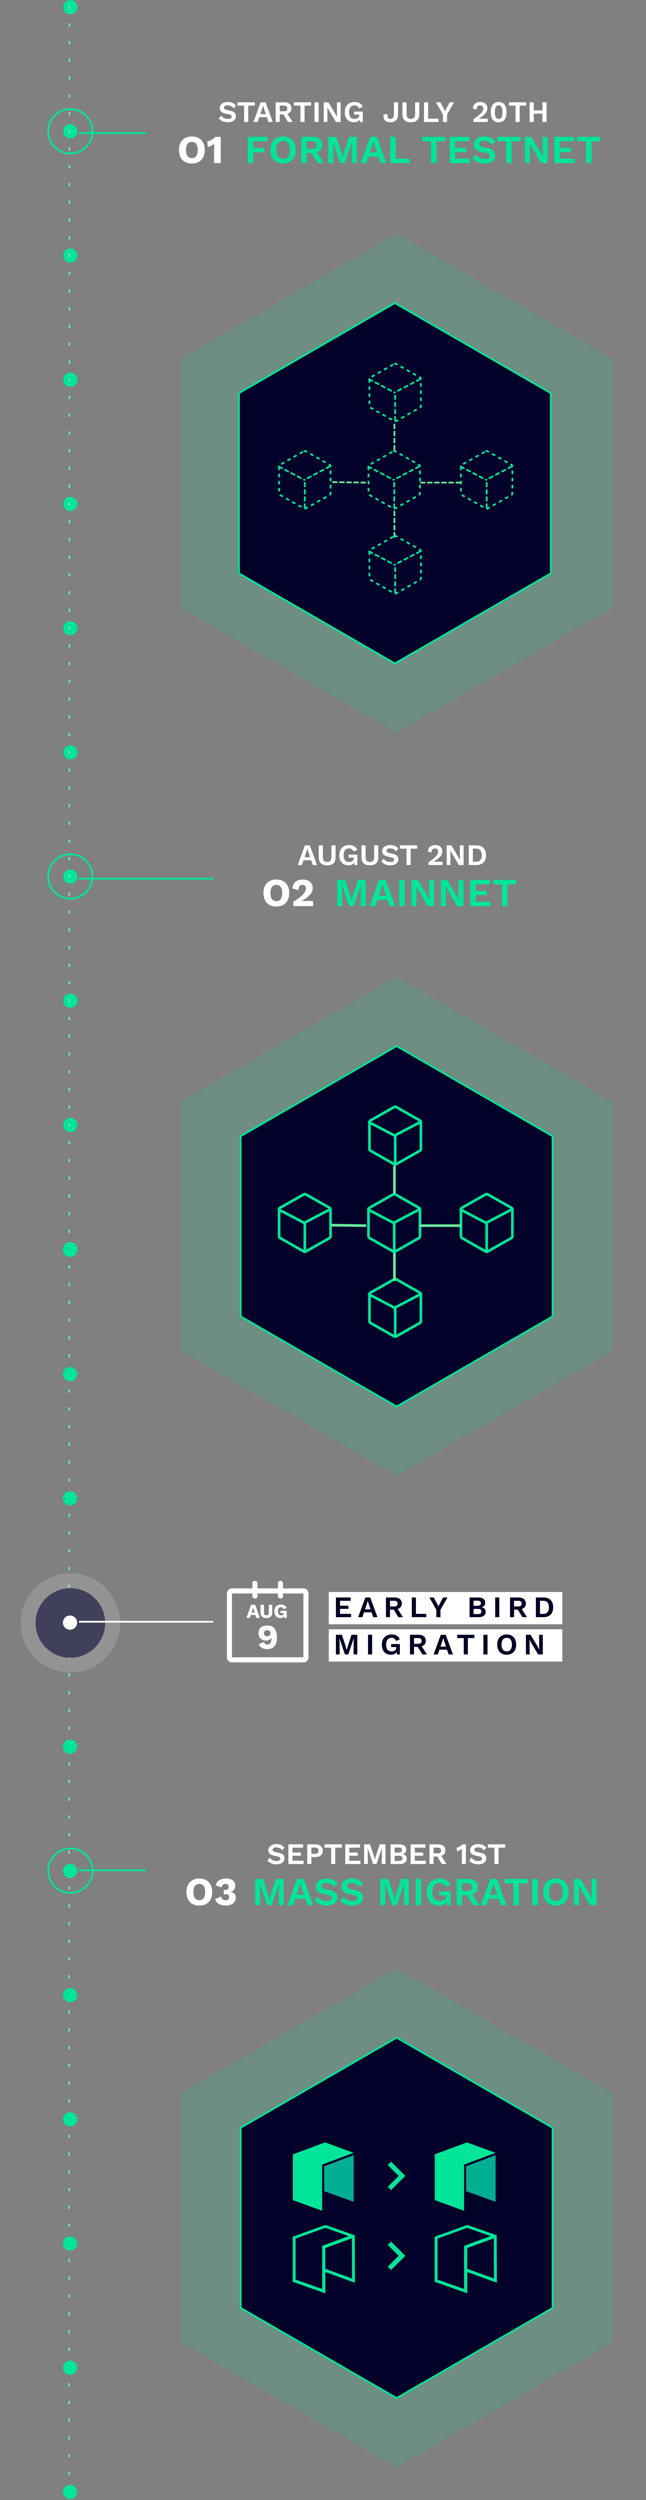 <svg width="260" height="1006" viewBox="0 0 260 1006" fill="none" xmlns="http://www.w3.org/2000/svg">
<rect x="0" y="0" width="260" height="1006" fill="#808080" stroke="none"/>
<g opacity="0.133">
<path d="M159.637 94.08L246.514 144.27V244.65L159.637 294.839L72.761 244.65V144.27L159.637 94.08Z" fill="url(#paint0_linear)"/>
<path d="M159.637 94.08L246.514 144.27V244.65L159.637 294.839L72.761 244.65V144.27L159.637 94.08Z" fill="#00E599"/>
</g>
<path d="M158.923 121.943L221.685 158.201V230.718L158.923 266.976L96.162 230.718V158.201L158.923 121.943Z" fill="url(#paint1_linear)"/>
<path d="M158.923 121.943L221.685 158.201V230.718L158.923 266.976L96.162 230.718V158.201L158.923 121.943Z" fill="#010129"/>
<path d="M158.923 121.943L221.685 158.201V230.718L158.923 266.976L96.162 230.718V158.201L158.923 121.943Z" stroke="#00E599" stroke-width="0.714"/>
<path fill-rule="evenodd" clip-rule="evenodd" d="M158.266 181.603C158.517 181.461 158.824 181.461 159.075 181.603L168.607 186.999C168.865 187.145 169.024 187.418 169.024 187.714V198.479C169.024 198.775 168.865 199.048 168.607 199.194L159.075 204.59C158.824 204.732 158.517 204.732 158.266 204.59L148.734 199.194C148.476 199.048 148.317 198.775 148.317 198.479V187.714C148.317 187.418 148.476 187.145 148.734 186.999L158.266 181.603Z" stroke="#00E599" stroke-width="0.714" stroke-dasharray="1.43"/>
<path d="M158.67 204.331V193.097" stroke="#00E599" stroke-width="0.714" stroke-linecap="round" stroke-dasharray="1.43"/>
<path d="M148.179 187.724L158.426 193.096" stroke="#00E599" stroke-width="0.714" stroke-linecap="round" stroke-dasharray="1.43"/>
<path d="M168.674 187.724L158.427 193.096" stroke="#00E599" stroke-width="0.714" stroke-linecap="round" stroke-dasharray="1.43"/>
<path fill-rule="evenodd" clip-rule="evenodd" d="M122.279 181.603C122.53 181.461 122.837 181.461 123.088 181.603L132.62 186.999C132.878 187.145 133.037 187.418 133.037 187.714V198.479C133.037 198.775 132.878 199.048 132.62 199.194L123.088 204.59C122.837 204.732 122.53 204.732 122.279 204.59L112.747 199.194C112.489 199.048 112.33 198.775 112.33 198.479V187.714C112.33 187.418 112.489 187.145 112.747 186.999L122.279 181.603Z" stroke="#00E599" stroke-width="0.714" stroke-dasharray="1.43"/>
<path d="M122.684 204.331V193.097" stroke="#00E599" stroke-width="0.714" stroke-linecap="round" stroke-dasharray="1.43"/>
<path d="M112.192 187.724L122.44 193.096" stroke="#00E599" stroke-width="0.714" stroke-linecap="round" stroke-dasharray="1.43"/>
<path d="M132.687 187.724L122.44 193.096" stroke="#00E599" stroke-width="0.714" stroke-linecap="round" stroke-dasharray="1.43"/>
<path fill-rule="evenodd" clip-rule="evenodd" d="M158.646 146.464C158.897 146.321 159.205 146.321 159.456 146.464L168.987 151.86C169.245 152.005 169.404 152.279 169.404 152.575V163.339C169.404 163.635 169.245 163.908 168.987 164.054L159.456 169.45C159.205 169.592 158.897 169.592 158.646 169.45L149.114 164.054C148.857 163.908 148.698 163.635 148.698 163.339V152.575C148.698 152.279 148.857 152.005 149.114 151.86L158.646 146.464Z" stroke="#00E599" stroke-width="0.714" stroke-dasharray="1.43"/>
<path d="M159.051 169.191V157.957" stroke="#00E599" stroke-width="0.714" stroke-linecap="round" stroke-dasharray="1.43"/>
<path d="M148.56 152.584L158.807 157.957" stroke="#00E599" stroke-width="0.714" stroke-linecap="round" stroke-dasharray="1.43"/>
<path d="M169.054 152.584L158.807 157.957" stroke="#00E599" stroke-width="0.714" stroke-linecap="round" stroke-dasharray="1.43"/>
<path fill-rule="evenodd" clip-rule="evenodd" d="M195.472 181.603C195.724 181.461 196.031 181.461 196.282 181.603L205.814 186.999C206.071 187.145 206.231 187.418 206.231 187.714V198.479C206.231 198.775 206.071 199.048 205.814 199.194L196.282 204.59C196.031 204.732 195.724 204.732 195.472 204.59L185.941 199.194C185.683 199.048 185.524 198.775 185.524 198.479V187.714C185.524 187.418 185.683 187.145 185.941 186.999L195.472 181.603Z" stroke="#00E599" stroke-width="0.714" stroke-dasharray="1.43"/>
<path d="M195.877 204.331V193.097" stroke="#00E599" stroke-width="0.714" stroke-linecap="round" stroke-dasharray="1.43"/>
<path d="M185.386 187.724L195.633 193.096" stroke="#00E599" stroke-width="0.714" stroke-linecap="round" stroke-dasharray="1.43"/>
<path d="M205.88 187.724L195.633 193.096" stroke="#00E599" stroke-width="0.714" stroke-linecap="round" stroke-dasharray="1.43"/>
<path d="M185.142 194.196H169.284" stroke="#6BE599" stroke-width="0.714" stroke-linecap="square" stroke-dasharray="1.43"/>
<path d="M158.748 180.891L158.748 170.618" stroke="#6BE599" stroke-width="0.714" stroke-linecap="square" stroke-dasharray="1.43"/>
<path fill-rule="evenodd" clip-rule="evenodd" d="M158.646 215.765C158.897 215.623 159.205 215.623 159.456 215.765L168.987 221.161C169.245 221.307 169.404 221.58 169.404 221.876V232.64C169.404 232.936 169.245 233.21 168.987 233.355L159.456 238.752C159.205 238.894 158.897 238.894 158.646 238.752L149.114 233.355C148.857 233.21 148.698 232.936 148.698 232.64V221.876C148.698 221.58 148.857 221.307 149.114 221.161L158.646 215.765Z" stroke="#00E599" stroke-width="0.714" stroke-dasharray="1.43"/>
<path d="M159.051 238.492V227.258" stroke="#00E599" stroke-width="0.714" stroke-linecap="round" stroke-dasharray="1.43"/>
<path d="M148.56 221.886L158.807 227.259" stroke="#00E599" stroke-width="0.714" stroke-linecap="round" stroke-dasharray="1.43"/>
<path d="M169.054 221.886L158.807 227.259" stroke="#00E599" stroke-width="0.714" stroke-linecap="round" stroke-dasharray="1.43"/>
<path d="M158.748 215.899L158.748 205.626" stroke="#6BE599" stroke-width="0.714" stroke-linecap="square" stroke-dasharray="1.43"/>
<path d="M146.9 194.195L133.766 194.002" stroke="#6BE599" stroke-width="0.714" stroke-linecap="square" stroke-dasharray="1.43"/>
<g opacity="0.133">
<path d="M159.637 393.08L246.514 443.27V543.65L159.637 593.839L72.761 543.65V443.27L159.637 393.08Z" fill="url(#paint2_linear)"/>
<path d="M159.637 393.08L246.514 443.27V543.65L159.637 593.839L72.761 543.65V443.27L159.637 393.08Z" fill="#00E599"/>
</g>
<path d="M159.637 420.943L222.399 457.201V529.718L159.637 565.976L96.876 529.718V457.201L159.637 420.943Z" fill="url(#paint3_linear)"/>
<path d="M159.637 420.943L222.399 457.201V529.718L159.637 565.976L96.876 529.718V457.201L159.637 420.943Z" fill="#010129"/>
<path d="M159.637 420.943L222.399 457.201V529.718L159.637 565.976L96.876 529.718V457.201L159.637 420.943Z" stroke="#00E599" stroke-width="0.714"/>
<path fill-rule="evenodd" clip-rule="evenodd" d="M158.266 480.603C158.517 480.461 158.824 480.461 159.075 480.603L168.607 485.999C168.865 486.145 169.024 486.418 169.024 486.714V497.479C169.024 497.775 168.865 498.048 168.607 498.194L159.075 503.59C158.824 503.732 158.517 503.732 158.266 503.59L148.734 498.194C148.476 498.048 148.317 497.775 148.317 497.479V486.714C148.317 486.418 148.476 486.145 148.734 485.999L158.266 480.603Z" stroke="#00E599" stroke-width="1.071"/>
<path d="M158.67 503.331V492.097" stroke="#00E599" stroke-width="1.071" stroke-linecap="round"/>
<path d="M148.179 486.724L158.426 492.096" stroke="#00E599" stroke-width="1.071" stroke-linecap="round"/>
<path d="M168.674 486.724L158.427 492.096" stroke="#00E599" stroke-width="1.071" stroke-linecap="round"/>
<path fill-rule="evenodd" clip-rule="evenodd" d="M122.279 480.603C122.53 480.461 122.837 480.461 123.088 480.603L132.62 485.999C132.878 486.145 133.037 486.418 133.037 486.714V497.479C133.037 497.775 132.878 498.048 132.62 498.194L123.088 503.59C122.837 503.732 122.53 503.732 122.279 503.59L112.747 498.194C112.489 498.048 112.33 497.775 112.33 497.479V486.714C112.33 486.418 112.489 486.145 112.747 485.999L122.279 480.603Z" stroke="#00E599" stroke-width="1.071"/>
<path d="M122.684 503.331V492.097" stroke="#00E599" stroke-width="1.071" stroke-linecap="round"/>
<path d="M112.192 486.724L122.44 492.096" stroke="#00E599" stroke-width="1.071" stroke-linecap="round"/>
<path d="M132.687 486.724L122.44 492.096" stroke="#00E599" stroke-width="1.071" stroke-linecap="round"/>
<path fill-rule="evenodd" clip-rule="evenodd" d="M158.646 445.464C158.897 445.321 159.205 445.321 159.456 445.464L168.987 450.86C169.245 451.005 169.404 451.279 169.404 451.575V462.339C169.404 462.635 169.245 462.908 168.987 463.054L159.456 468.45C159.205 468.592 158.897 468.592 158.646 468.45L149.114 463.054C148.857 462.908 148.698 462.635 148.698 462.339V451.575C148.698 451.279 148.857 451.005 149.114 450.86L158.646 445.464Z" stroke="#00E599" stroke-width="1.071"/>
<path d="M159.051 468.191V456.957" stroke="#00E599" stroke-width="1.071" stroke-linecap="round"/>
<path d="M148.56 451.584L158.807 456.957" stroke="#00E599" stroke-width="1.071" stroke-linecap="round"/>
<path d="M169.054 451.584L158.807 456.957" stroke="#00E599" stroke-width="1.071" stroke-linecap="round"/>
<path fill-rule="evenodd" clip-rule="evenodd" d="M195.472 480.603C195.724 480.461 196.031 480.461 196.282 480.603L205.814 485.999C206.071 486.145 206.231 486.418 206.231 486.714V497.479C206.231 497.775 206.071 498.048 205.814 498.194L196.282 503.59C196.031 503.732 195.724 503.732 195.472 503.59L185.941 498.194C185.683 498.048 185.524 497.775 185.524 497.479V486.714C185.524 486.418 185.683 486.145 185.941 485.999L195.472 480.603Z" stroke="#00E599" stroke-width="1.071"/>
<path d="M195.877 503.331V492.097" stroke="#00E599" stroke-width="1.071" stroke-linecap="round"/>
<path d="M185.386 486.724L195.633 492.096" stroke="#00E599" stroke-width="1.071" stroke-linecap="round"/>
<path d="M205.88 486.724L195.633 492.096" stroke="#00E599" stroke-width="1.071" stroke-linecap="round"/>
<path d="M185.142 493.196H169.284" stroke="#6BE599" stroke-width="1.071" stroke-linecap="square"/>
<path d="M158.748 479.891L158.748 469.618" stroke="#6BE599" stroke-width="1.071" stroke-linecap="square"/>
<path fill-rule="evenodd" clip-rule="evenodd" d="M158.646 514.765C158.897 514.623 159.205 514.623 159.456 514.765L168.987 520.161C169.245 520.307 169.404 520.58 169.404 520.876V531.64C169.404 531.936 169.245 532.21 168.987 532.355L159.456 537.752C159.205 537.894 158.897 537.894 158.646 537.752L149.114 532.355C148.857 532.21 148.698 531.936 148.698 531.64V520.876C148.698 520.58 148.857 520.307 149.114 520.161L158.646 514.765Z" stroke="#00E599" stroke-width="1.071"/>
<path d="M159.051 537.492V526.258" stroke="#00E599" stroke-width="1.071" stroke-linecap="round"/>
<path d="M148.56 520.886L158.807 526.259" stroke="#00E599" stroke-width="1.071" stroke-linecap="round"/>
<path d="M169.054 520.886L158.807 526.259" stroke="#00E599" stroke-width="1.071" stroke-linecap="round"/>
<path d="M158.748 514.899L158.748 504.626" stroke="#6BE599" stroke-width="1.071" stroke-linecap="square"/>
<path d="M146.9 493.195L133.766 493.002" stroke="#6BE599" stroke-width="1.071" stroke-linecap="square"/>
<g opacity="0.133">
<path d="M159.637 792.08L246.514 842.27V942.65L159.637 992.839L72.761 942.65V842.27L159.637 792.08Z" fill="url(#paint4_linear)"/>
<path d="M159.637 792.08L246.514 842.27V942.65L159.637 992.839L72.761 942.65V842.27L159.637 792.08Z" fill="#00E599"/>
</g>
<path d="M159.637 819.943L222.399 856.201V928.718L159.637 964.976L96.876 928.718V856.201L159.637 819.943Z" fill="url(#paint5_linear)"/>
<path d="M159.637 819.943L222.399 856.201V928.718L159.637 964.976L96.876 928.718V856.201L159.637 819.943Z" fill="#010129"/>
<path d="M159.637 819.943L222.399 856.201V928.718L159.637 964.976L96.876 928.718V856.201L159.637 819.943Z" stroke="#00E599" stroke-width="0.714"/>
<path d="M157.416 881.298L163.128 875.582L157.416 869.867L156.068 871.216L160.455 875.582L156.068 879.949L157.416 881.298Z" fill="#00E599"/>
<path d="M157.416 913.448L163.128 907.733L157.416 902.017L156.068 903.366L160.455 907.733L156.068 912.099L157.416 913.448Z" fill="#00E599"/>
<path d="M117.869 866.91V885.319L129.645 889.606V871.036L142.347 866.291L130.818 862.096L117.869 866.91V866.91Z" fill="#00E599"/>
<path d="M130.486 871.699V881.707L142.347 886.006V867.238L130.486 871.699V871.699Z" fill="#00AF92"/>
<path fill-rule="evenodd" clip-rule="evenodd" d="M130.944 922.824L117.811 918.188V900.063L130.978 895.313L142.793 899.473L142.858 918.582L130.944 914.246V922.824ZM118.986 917.304L129.66 921.092V903.721L140.315 899.796L130.918 896.468L118.985 900.796L118.986 917.304ZM141.684 916.86L130.922 912.957L130.924 904.608L141.63 900.7L141.684 916.86Z" fill="#00E599"/>
<path d="M174.988 866.91V885.319L186.765 889.606V871.036L199.467 866.291L187.938 862.096L174.988 866.91V866.91Z" fill="#00E599"/>
<path d="M187.606 871.699V881.707L199.467 886.006V867.238L187.606 871.699V871.699Z" fill="#00AF92"/>
<path fill-rule="evenodd" clip-rule="evenodd" d="M188.064 922.824L174.93 918.188V900.063L188.098 895.313L199.913 899.473L199.978 918.582L188.064 914.246V922.824ZM176.105 917.304L186.78 921.092V903.721L197.434 899.796L188.037 896.468L176.105 900.796L176.105 917.304ZM198.804 916.86L188.041 912.957L188.044 904.608L198.749 900.7L198.804 916.86Z" fill="#00E599"/>
<path d="M28.308 61.761C23.375 61.761 19.377 57.765 19.377 52.836C19.377 47.907 23.375 43.911 28.308 43.911C33.24 43.911 37.239 47.907 37.239 52.836C37.239 57.765 33.24 61.761 28.308 61.761Z" stroke="#00E599" stroke-width="0.714"/>
<path d="M28.308 761.68C23.375 761.68 19.377 757.684 19.377 752.755C19.377 747.826 23.375 743.83 28.308 743.83C33.24 743.83 37.239 747.826 37.239 752.755C37.239 757.684 33.24 761.68 28.308 761.68Z" stroke="#00E599" stroke-width="0.714"/>
<path d="M32.524 660.988C31.671 661.423 30.741 661.73 29.761 661.884L29.65 661.179C29.213 661.247 28.765 661.283 28.308 661.283V661.997C27.814 661.997 27.328 661.958 26.855 661.884L26.966 661.179C26.061 661.037 25.203 660.753 24.416 660.352L24.091 660.988C23.219 660.543 22.427 659.964 21.741 659.279L22.246 658.774C21.613 658.141 21.078 657.41 20.667 656.606L20.031 656.931C19.595 656.078 19.287 655.148 19.133 654.168L19.838 654.057C19.77 653.62 19.734 653.172 19.734 652.715H19.02C19.02 652.221 19.059 651.736 19.133 651.262L19.838 651.373C19.981 650.469 20.265 649.611 20.667 648.824L20.031 648.499C20.476 647.628 21.055 646.836 21.741 646.151L22.246 646.656C22.879 646.023 23.611 645.489 24.416 645.079L24.091 644.442C24.945 644.007 25.874 643.7 26.855 643.546L26.966 644.251C27.402 644.183 27.851 644.147 28.308 644.147V643.433C28.802 643.433 29.287 643.472 29.761 643.546L29.65 644.251C30.555 644.393 31.412 644.677 32.2 645.079L32.524 644.442C33.396 644.887 34.188 645.466 34.874 646.151L34.37 646.656C35.003 647.289 35.538 648.02 35.949 648.824L36.584 648.499C37.02 649.352 37.328 650.282 37.483 651.262L36.777 651.373C36.846 651.81 36.882 652.258 36.882 652.715H37.596C37.596 653.209 37.557 653.695 37.483 654.168L36.777 654.057C36.635 654.962 36.351 655.819 35.949 656.606L36.584 656.931C36.139 657.802 35.56 658.594 34.874 659.279L34.37 658.774C33.736 659.407 33.005 659.941 32.2 660.352L32.524 660.988Z" stroke="white" stroke-width="1.428" stroke-dasharray="2.86"/>
<path d="M28.308 361.6C23.375 361.6 19.377 357.603 19.377 352.675C19.377 347.746 23.375 343.75 28.308 343.75C33.24 343.75 37.239 347.746 37.239 352.675C37.239 357.603 33.24 361.6 28.308 361.6Z" stroke="#00E599" stroke-width="0.714"/>
<ellipse cx="28.308" cy="2.856" rx="2.856" ry="2.858" transform="rotate(90 28.308 2.856)" fill="#00E599"/>
<ellipse cx="28.308" cy="52.836" rx="2.856" ry="2.858" transform="rotate(90 28.308 52.836)" fill="#00E599"/>
<ellipse cx="28.308" cy="102.816" rx="2.856" ry="2.858" transform="rotate(90 28.308 102.816)" fill="#00E599"/>
<ellipse cx="28.308" cy="152.795" rx="2.856" ry="2.858" transform="rotate(90 28.308 152.795)" fill="#00E599"/>
<ellipse cx="28.308" cy="202.775" rx="2.856" ry="2.858" transform="rotate(90 28.308 202.775)" fill="#00E599"/>
<ellipse cx="28.308" cy="252.755" rx="2.856" ry="2.858" transform="rotate(90 28.308 252.755)" fill="#00E599"/>
<ellipse cx="28.308" cy="302.735" rx="2.856" ry="2.858" transform="rotate(90 28.308 302.735)" fill="#00E599"/>
<ellipse cx="28.308" cy="352.715" rx="2.856" ry="2.858" transform="rotate(90 28.308 352.715)" fill="#00E599"/>
<ellipse cx="28.308" cy="402.695" rx="2.856" ry="2.858" transform="rotate(90 28.308 402.695)" fill="#00E599"/>
<ellipse cx="28.308" cy="452.675" rx="2.856" ry="2.858" transform="rotate(90 28.308 452.675)" fill="#00E599"/>
<ellipse cx="28.308" cy="502.655" rx="2.856" ry="2.858" transform="rotate(90 28.308 502.655)" fill="#00E599"/>
<path d="M27.951 2.499L27.821 1003.58" stroke="#6BE599" stroke-width="0.714" stroke-linecap="round" stroke-dasharray="0.71 6.43"/>
<path d="M85.821 353.58H31.821" stroke="#00E599" stroke-width="0.714"/>
<path d="M58.821 53.58L31.821 53.58" stroke="#00E599" stroke-width="0.714"/>
<path d="M58.821 752.58H31.821" stroke="#00E599" stroke-width="0.714"/>
<circle cx="28.321" cy="653.08" r="20" fill="white" fill-opacity="0.15"/>
<circle cx="28.321" cy="653.08" r="14" fill="#40405A"/>
<path d="M85.821 652.58H31.821" stroke="white" stroke-width="0.714"/>
<ellipse cx="28.207" cy="1002.76" rx="2.856" ry="2.858" transform="rotate(-180 28.207 1002.76)" fill="#00E599"/>
<ellipse cx="28.207" cy="952.776" rx="2.856" ry="2.858" transform="rotate(-180 28.207 952.776)" fill="#00E599"/>
<ellipse cx="28.207" cy="902.796" rx="2.856" ry="2.858" transform="rotate(-180 28.207 902.796)" fill="#00E599"/>
<ellipse cx="28.207" cy="852.816" rx="2.856" ry="2.858" transform="rotate(-180 28.207 852.816)" fill="#00E599"/>
<ellipse cx="28.207" cy="802.836" rx="2.856" ry="2.858" transform="rotate(-180 28.207 802.836)" fill="#00E599"/>
<ellipse cx="28.207" cy="752.856" rx="2.856" ry="2.858" transform="rotate(-180 28.207 752.856)" fill="#00E599"/>
<ellipse cx="28.207" cy="702.876" rx="2.856" ry="2.858" transform="rotate(-180 28.207 702.876)" fill="#00E599"/>
<ellipse cx="28.177" cy="652.938" rx="2.856" ry="2.858" transform="rotate(-180 28.177 652.938)" fill="white"/>
<ellipse cx="28.207" cy="602.917" rx="2.856" ry="2.858" transform="rotate(-180 28.207 602.917)" fill="#00E599"/>
<ellipse cx="28.207" cy="552.937" rx="2.856" ry="2.858" transform="rotate(-180 28.207 552.937)" fill="#00E599"/>
<ellipse cx="28.207" cy="502.957" rx="2.856" ry="2.858" transform="rotate(-180 28.207 502.957)" fill="#00E599"/>
<g clip-path="url(#clip0)">
<path d="M132.321 640.612H226.321V653.612H132.321V640.612Z" fill="white"/>
<path d="M132.321 655.612H226.321V668.612H132.321V655.612Z" fill="white"/>
<path d="M103.143 651.031H104.559L102.711 645.751H101.063L99.207 651.031H100.591L100.959 649.839H102.783L103.143 651.031ZM101.255 648.903L101.647 647.631L101.863 646.807H101.879L102.111 647.639L102.495 648.903H101.255ZM109.578 645.751H108.21V648.903C108.21 649.663 107.882 650.031 107.218 650.031C106.562 650.031 106.242 649.663 106.242 648.903V645.751H104.858V648.879C104.858 650.367 105.666 651.111 107.218 651.111C108.778 651.111 109.578 650.367 109.578 648.879V645.751ZM112.913 648.175V649.103H114.225V649.183C114.225 649.775 113.761 650.055 113.137 650.055C112.281 650.055 111.841 649.519 111.841 648.391C111.841 647.303 112.297 646.751 113.097 646.751C113.601 646.751 113.977 646.991 114.113 647.527L115.385 647.023C114.961 646.071 114.257 645.671 113.057 645.671C111.433 645.671 110.425 646.695 110.425 648.399C110.425 650.151 111.457 651.111 112.881 651.111C113.609 651.111 114.105 650.855 114.393 650.415L114.433 651.031H115.393V648.175H112.913Z" fill="white"/>
<path d="M135.193 650.742V642.822H141.133V644.154H136.849V646.122H140.221V647.394H136.849V649.41H141.301V650.742H135.193ZM144.148 650.742L147.04 642.822H149.02L151.912 650.742H150.196L148.384 645.354L148.024 644.154H148L147.664 645.33L145.84 650.742H144.148ZM145.852 648.81V647.586H150.196V648.81H145.852ZM158.829 642.822C159.725 642.822 160.429 643.038 160.941 643.47C161.453 643.902 161.709 644.482 161.709 645.21C161.709 645.986 161.453 646.582 160.941 646.998C160.429 647.406 159.729 647.61 158.841 647.61L158.673 647.706H156.969V650.742H155.337V642.822H158.829ZM158.637 646.446C159.101 646.446 159.445 646.354 159.669 646.17C159.901 645.978 160.017 645.686 160.017 645.294C160.017 644.902 159.901 644.614 159.669 644.43C159.445 644.238 159.101 644.142 158.637 644.142H156.969V646.446H158.637ZM159.609 646.794L162.177 650.742H160.317L158.193 647.274L159.609 646.794ZM167.399 649.41H171.575V650.742H165.743V642.822H167.399V649.41ZM180.084 642.822L177.276 647.778V650.742H175.62V647.778L172.812 642.822H174.576L175.848 645.186L176.448 646.434L177.06 645.186L178.332 642.822H180.084ZM188.993 650.742V642.822H192.461C193.421 642.822 194.129 643.01 194.585 643.386C195.041 643.762 195.269 644.294 195.269 644.982C195.269 645.406 195.141 645.782 194.885 646.11C194.629 646.438 194.253 646.646 193.757 646.734V646.746C194.309 646.826 194.733 647.034 195.029 647.37C195.325 647.706 195.473 648.106 195.473 648.57C195.473 649.25 195.225 649.782 194.729 650.166C194.241 650.55 193.525 650.742 192.581 650.742H188.993ZM190.601 649.494H192.437C192.885 649.494 193.217 649.402 193.433 649.218C193.649 649.034 193.757 648.778 193.757 648.45C193.757 648.114 193.649 647.858 193.433 647.682C193.217 647.506 192.885 647.418 192.437 647.418H190.601V649.494ZM190.601 646.146H192.245C193.117 646.146 193.553 645.806 193.553 645.126C193.553 644.446 193.117 644.106 192.245 644.106H190.601V646.146ZM200.962 642.822V650.742H199.306V642.822H200.962ZM208.763 642.822C209.659 642.822 210.363 643.038 210.875 643.47C211.387 643.902 211.643 644.482 211.643 645.21C211.643 645.986 211.387 646.582 210.875 646.998C210.363 647.406 209.663 647.61 208.775 647.61L208.607 647.706H206.903V650.742H205.271V642.822H208.763ZM208.571 646.446C209.035 646.446 209.379 646.354 209.603 646.17C209.835 645.978 209.951 645.686 209.951 645.294C209.951 644.902 209.835 644.614 209.603 644.43C209.379 644.238 209.035 644.142 208.571 644.142H206.903V646.446H208.571ZM209.543 646.794L212.111 650.742H210.251L208.127 647.274L209.543 646.794ZM218.737 642.822C219.977 642.822 220.937 643.166 221.617 643.854C222.297 644.534 222.637 645.51 222.637 646.782C222.637 648.046 222.297 649.022 221.617 649.71C220.937 650.398 219.977 650.742 218.737 650.742H215.677V642.822H218.737ZM218.653 649.422C219.405 649.422 219.969 649.198 220.345 648.75C220.729 648.294 220.921 647.638 220.921 646.782C220.921 645.926 220.729 645.274 220.345 644.826C219.969 644.37 219.405 644.142 218.653 644.142H217.333V649.422H218.653ZM143.809 657.822V665.742H142.321V661.614L142.393 659.298H142.369L140.173 665.742H138.817L136.633 659.298H136.609L136.693 661.614V665.742H135.193V657.822H137.593L139.021 662.142L139.525 663.93H139.549L140.065 662.154L141.481 657.822H143.809ZM149.774 657.822V665.742H148.118V657.822H149.774ZM157.335 665.862C156.607 665.862 155.967 665.702 155.415 665.382C154.871 665.062 154.447 664.598 154.143 663.99C153.839 663.382 153.687 662.65 153.687 661.794C153.687 660.946 153.847 660.218 154.167 659.61C154.487 658.994 154.939 658.522 155.523 658.194C156.107 657.866 156.791 657.702 157.575 657.702C158.431 657.702 159.123 657.862 159.651 658.182C160.179 658.494 160.599 658.982 160.911 659.646L159.375 660.306C159.247 659.882 159.027 659.57 158.715 659.37C158.411 659.162 158.035 659.058 157.587 659.058C157.139 659.058 156.751 659.166 156.423 659.382C156.095 659.59 155.843 659.898 155.667 660.306C155.491 660.706 155.403 661.198 155.403 661.782C155.403 662.382 155.487 662.89 155.655 663.306C155.823 663.714 156.071 664.022 156.399 664.23C156.735 664.43 157.147 664.53 157.635 664.53C157.899 664.53 158.143 664.498 158.367 664.434C158.599 664.37 158.799 664.274 158.967 664.146C159.135 664.018 159.267 663.854 159.363 663.654C159.459 663.454 159.507 663.222 159.507 662.958V662.778H157.431V661.566H160.935V665.742H159.771L159.651 664.014L159.939 664.218C159.763 664.746 159.451 665.154 159.003 665.442C158.563 665.722 158.007 665.862 157.335 665.862ZM168.497 657.822C169.393 657.822 170.097 658.038 170.609 658.47C171.121 658.902 171.377 659.482 171.377 660.21C171.377 660.986 171.121 661.582 170.609 661.998C170.097 662.406 169.397 662.61 168.509 662.61L168.341 662.706H166.637V665.742H165.005V657.822H168.497ZM168.305 661.446C168.769 661.446 169.113 661.354 169.337 661.17C169.569 660.978 169.685 660.686 169.685 660.294C169.685 659.902 169.569 659.614 169.337 659.43C169.113 659.238 168.769 659.142 168.305 659.142H166.637V661.446H168.305ZM169.277 661.794L171.845 665.742H169.985L167.861 662.274L169.277 661.794ZM174.523 665.742L177.415 657.822H179.395L182.287 665.742H180.571L178.759 660.354L178.399 659.154H178.375L178.039 660.33L176.215 665.742H174.523ZM176.227 663.81V662.586H180.571V663.81H176.227ZM190.957 657.822V659.154H188.305V665.742H186.649V659.154H183.985V657.822H190.957ZM196.216 657.822V665.742H194.56V657.822H196.216ZM203.945 657.702C204.729 657.702 205.405 657.866 205.973 658.194C206.541 658.522 206.977 658.99 207.281 659.598C207.593 660.206 207.749 660.934 207.749 661.782C207.749 662.63 207.593 663.358 207.281 663.966C206.977 664.574 206.541 665.042 205.973 665.37C205.405 665.698 204.729 665.862 203.945 665.862C203.161 665.862 202.481 665.698 201.905 665.37C201.337 665.042 200.897 664.574 200.585 663.966C200.281 663.358 200.129 662.63 200.129 661.782C200.129 660.934 200.281 660.206 200.585 659.598C200.897 658.99 201.337 658.522 201.905 658.194C202.481 657.866 203.161 657.702 203.945 657.702ZM203.945 659.058C203.505 659.058 203.125 659.162 202.805 659.37C202.493 659.578 202.253 659.886 202.085 660.294C201.925 660.702 201.845 661.198 201.845 661.782C201.845 662.366 201.925 662.862 202.085 663.27C202.253 663.678 202.493 663.986 202.805 664.194C203.125 664.402 203.505 664.506 203.945 664.506C204.385 664.506 204.761 664.402 205.073 664.194C205.385 663.986 205.621 663.678 205.781 663.27C205.949 662.862 206.033 662.366 206.033 661.782C206.033 661.198 205.949 660.702 205.781 660.294C205.621 659.886 205.385 659.578 205.073 659.37C204.761 659.162 204.385 659.058 203.945 659.058ZM218.473 657.822V665.742H216.577L213.805 661.086L213.121 659.79H213.109L213.157 661.158V665.742H211.669V657.822H213.553L216.325 662.466L217.009 663.774H217.033L216.985 662.406V657.822H218.473Z" fill="#000023"/>
<path fill-rule="evenodd" clip-rule="evenodd" d="M123.571 668.335C123.176 668.741 122.689 668.945 122.112 668.945H93.373C93.01 668.945 92.668 668.854 92.347 668.672C92.026 668.49 91.775 668.239 91.593 667.918C91.412 667.597 91.321 667.254 91.321 666.891V641.215C91.321 640.637 91.519 640.151 91.914 639.755C92.31 639.359 92.796 639.161 93.373 639.161H101.584V637.107C101.584 636.829 101.686 636.588 101.889 636.385C102.092 636.182 102.333 636.08 102.611 636.08C102.889 636.08 103.129 636.182 103.332 636.385C103.536 636.588 103.637 636.829 103.637 637.107V639.161H111.848V637.107C111.848 636.829 111.95 636.588 112.153 636.385C112.356 636.182 112.597 636.08 112.874 636.08C113.152 636.08 113.393 636.182 113.596 636.385C113.799 636.588 113.901 636.829 113.901 637.107V639.161H122.112C122.475 639.161 122.817 639.252 123.138 639.434C123.459 639.616 123.71 639.862 123.892 640.172C124.074 640.482 124.165 640.83 124.165 641.215V666.891C124.165 667.447 123.967 667.928 123.571 668.335ZM93.373 666.891H122.112V641.215H113.901V642.242C113.901 642.52 113.799 642.761 113.596 642.964C113.393 643.168 113.152 643.269 112.874 643.269C112.597 643.269 112.356 643.168 112.153 642.964C111.95 642.761 111.848 642.52 111.848 642.242V641.215H103.637V642.242C103.637 642.52 103.536 642.761 103.332 642.964C103.129 643.168 102.889 643.269 102.611 643.269C102.333 643.269 102.092 643.168 101.889 642.964C101.686 642.761 101.584 642.52 101.584 642.242V641.215H93.373V666.891Z" fill="white"/>
<path d="M107.631 654.083C105.349 654.083 104.033 655.259 104.033 657.219C104.033 659.011 105.377 660.159 107.029 660.159C108.037 660.159 108.989 659.753 109.241 658.941H109.283V659.165C109.283 660.845 108.751 661.783 107.575 661.783C106.763 661.783 106.455 661.377 106.301 660.733L104.145 661.587C104.719 662.987 105.853 663.603 107.533 663.603C109.969 663.603 111.453 662.203 111.453 658.899C111.453 655.735 110.081 654.083 107.631 654.083ZM107.561 655.973C108.387 655.973 108.877 656.449 108.877 657.205C108.877 657.961 108.387 658.437 107.561 658.437C106.721 658.437 106.245 657.989 106.245 657.205C106.245 656.421 106.721 655.973 107.561 655.973Z" fill="white"/>
</g>
<path d="M114.185 756.071V766.631H112.201V761.127L112.297 758.039H112.265L109.337 766.631H107.529L104.617 758.039H104.585L104.697 761.127V766.631H102.697V756.071H105.897L107.801 761.831L108.473 764.215H108.505L109.193 761.847L111.081 756.071H114.185ZM115.747 766.631L119.603 756.071H122.243L126.099 766.631H123.811L121.395 759.447L120.915 757.847H120.883L120.435 759.415L118.003 766.631H115.747ZM118.019 764.055V762.423H123.811V764.055H118.019ZM131.443 755.911C132.403 755.911 133.246 756.076 133.971 756.407C134.697 756.738 135.315 757.228 135.827 757.879L134.595 759.303C134.158 758.748 133.678 758.343 133.155 758.087C132.643 757.82 132.046 757.687 131.363 757.687C130.915 757.687 130.542 757.746 130.243 757.863C129.955 757.98 129.742 758.135 129.603 758.327C129.475 758.519 129.411 758.732 129.411 758.967C129.411 759.255 129.523 759.5 129.747 759.703C129.971 759.895 130.355 760.055 130.899 760.183L132.867 760.631C133.913 760.866 134.659 761.218 135.107 761.687C135.566 762.146 135.795 762.743 135.795 763.479C135.795 764.172 135.614 764.77 135.251 765.271C134.889 765.762 134.382 766.14 133.731 766.407C133.081 766.663 132.334 766.791 131.491 766.791C130.755 766.791 130.078 766.706 129.459 766.535C128.851 766.354 128.307 766.108 127.827 765.799C127.347 765.49 126.947 765.132 126.627 764.727L127.875 763.239C128.121 763.58 128.425 763.884 128.787 764.151C129.15 764.418 129.561 764.631 130.019 764.791C130.489 764.94 130.979 765.015 131.491 765.015C131.929 765.015 132.297 764.967 132.595 764.871C132.905 764.764 133.134 764.62 133.283 764.439C133.443 764.247 133.523 764.018 133.523 763.751C133.523 763.474 133.427 763.239 133.235 763.047C133.054 762.844 132.713 762.69 132.211 762.583L130.067 762.103C129.449 761.954 128.915 761.762 128.467 761.527C128.03 761.282 127.694 760.972 127.459 760.599C127.235 760.215 127.123 759.762 127.123 759.239C127.123 758.61 127.294 758.044 127.635 757.543C127.977 757.042 128.467 756.647 129.107 756.359C129.758 756.06 130.537 755.911 131.443 755.911ZM141.74 755.911C142.7 755.911 143.543 756.076 144.268 756.407C144.994 756.738 145.612 757.228 146.124 757.879L144.892 759.303C144.455 758.748 143.975 758.343 143.452 758.087C142.94 757.82 142.343 757.687 141.66 757.687C141.212 757.687 140.839 757.746 140.54 757.863C140.252 757.98 140.039 758.135 139.9 758.327C139.772 758.519 139.708 758.732 139.708 758.967C139.708 759.255 139.82 759.5 140.044 759.703C140.268 759.895 140.652 760.055 141.196 760.183L143.164 760.631C144.21 760.866 144.956 761.218 145.404 761.687C145.863 762.146 146.092 762.743 146.092 763.479C146.092 764.172 145.911 764.77 145.548 765.271C145.186 765.762 144.679 766.14 144.028 766.407C143.378 766.663 142.631 766.791 141.788 766.791C141.052 766.791 140.375 766.706 139.756 766.535C139.148 766.354 138.604 766.108 138.124 765.799C137.644 765.49 137.244 765.132 136.924 764.727L138.172 763.239C138.418 763.58 138.722 763.884 139.084 764.151C139.447 764.418 139.858 764.631 140.316 764.791C140.786 764.94 141.276 765.015 141.788 765.015C142.226 765.015 142.594 764.967 142.892 764.871C143.202 764.764 143.431 764.62 143.58 764.439C143.74 764.247 143.82 764.018 143.82 763.751C143.82 763.474 143.724 763.239 143.532 763.047C143.351 762.844 143.01 762.69 142.508 762.583L140.364 762.103C139.746 761.954 139.212 761.762 138.764 761.527C138.327 761.282 137.991 760.972 137.756 760.599C137.532 760.215 137.42 759.762 137.42 759.239C137.42 758.61 137.591 758.044 137.932 757.543C138.274 757.042 138.764 756.647 139.404 756.359C140.055 756.06 140.834 755.911 141.74 755.911ZM164.56 756.071V766.631H162.576V761.127L162.672 758.039H162.64L159.712 766.631H157.904L154.992 758.039H154.96L155.072 761.127V766.631H153.072V756.071H156.272L158.176 761.831L158.848 764.215H158.88L159.568 761.847L161.456 756.071H164.56ZM169.514 756.071V766.631H167.306V756.071H169.514ZM176.595 766.791C175.625 766.791 174.771 766.578 174.035 766.151C173.31 765.724 172.745 765.106 172.339 764.295C171.934 763.484 171.731 762.508 171.731 761.367C171.731 760.236 171.945 759.266 172.371 758.455C172.798 757.634 173.401 757.004 174.179 756.567C174.958 756.13 175.87 755.911 176.915 755.911C178.057 755.911 178.979 756.124 179.683 756.551C180.387 756.967 180.947 757.618 181.363 758.503L179.315 759.383C179.145 758.818 178.851 758.402 178.435 758.135C178.03 757.858 177.529 757.719 176.931 757.719C176.334 757.719 175.817 757.863 175.379 758.151C174.942 758.428 174.606 758.839 174.371 759.383C174.137 759.916 174.019 760.572 174.019 761.351C174.019 762.151 174.131 762.828 174.355 763.383C174.579 763.927 174.91 764.338 175.347 764.615C175.795 764.882 176.345 765.015 176.995 765.015C177.347 765.015 177.673 764.972 177.971 764.887C178.281 764.802 178.547 764.674 178.771 764.503C178.995 764.332 179.171 764.114 179.299 763.847C179.427 763.58 179.491 763.271 179.491 762.919V762.679H176.723V761.063H181.395V766.631H179.843L179.683 764.327L180.067 764.599C179.833 765.303 179.417 765.847 178.819 766.231C178.233 766.604 177.491 766.791 176.595 766.791ZM188.478 756.071C189.672 756.071 190.611 756.359 191.294 756.935C191.976 757.511 192.318 758.284 192.318 759.255C192.318 760.29 191.976 761.084 191.294 761.639C190.611 762.183 189.678 762.455 188.494 762.455L188.27 762.583H185.998V766.631H183.822V756.071H188.478ZM188.222 760.903C188.84 760.903 189.299 760.78 189.598 760.535C189.907 760.279 190.062 759.89 190.062 759.367C190.062 758.844 189.907 758.46 189.598 758.215C189.299 757.959 188.84 757.831 188.222 757.831H185.998V760.903H188.222ZM189.518 761.367L192.942 766.631H190.462L187.63 762.007L189.518 761.367ZM193.513 766.631L197.369 756.071H200.009L203.865 766.631H201.577L199.161 759.447L198.681 757.847H198.649L198.201 759.415L195.769 766.631H193.513ZM195.785 764.055V762.423H201.577V764.055H195.785ZM212.424 756.071V757.847H208.888V766.631H206.68V757.847H203.128V756.071H212.424ZM216.436 756.071V766.631H214.228V756.071H216.436ZM223.741 755.911C224.786 755.911 225.688 756.13 226.445 756.567C227.202 757.004 227.784 757.628 228.189 758.439C228.605 759.25 228.813 760.22 228.813 761.351C228.813 762.482 228.605 763.452 228.189 764.263C227.784 765.074 227.202 765.698 226.445 766.135C225.688 766.572 224.786 766.791 223.741 766.791C222.696 766.791 221.789 766.572 221.021 766.135C220.264 765.698 219.677 765.074 219.261 764.263C218.856 763.452 218.653 762.482 218.653 761.351C218.653 760.22 218.856 759.25 219.261 758.439C219.677 757.628 220.264 757.004 221.021 756.567C221.789 756.13 222.696 755.911 223.741 755.911ZM223.741 757.719C223.154 757.719 222.648 757.858 222.221 758.135C221.805 758.412 221.485 758.823 221.261 759.367C221.048 759.911 220.941 760.572 220.941 761.351C220.941 762.13 221.048 762.791 221.261 763.335C221.485 763.879 221.805 764.29 222.221 764.567C222.648 764.844 223.154 764.983 223.741 764.983C224.328 764.983 224.829 764.844 225.245 764.567C225.661 764.29 225.976 763.879 226.189 763.335C226.413 762.791 226.525 762.13 226.525 761.351C226.525 760.572 226.413 759.911 226.189 759.367C225.976 758.823 225.661 758.412 225.245 758.135C224.829 757.858 224.328 757.719 223.741 757.719ZM240.112 756.071V766.631H237.584L233.888 760.423L232.976 758.695H232.96L233.024 760.519V766.631H231.04V756.071H233.552L237.248 762.263L238.16 764.007H238.192L238.128 762.183V756.071H240.112Z" fill="#00E599"/>
<path d="M80.225 755.911C81.291 755.911 82.209 756.13 82.977 756.567C83.755 756.994 84.353 757.612 84.769 758.423C85.185 759.234 85.393 760.21 85.393 761.351C85.393 762.492 85.185 763.468 84.769 764.279C84.353 765.09 83.755 765.714 82.977 766.151C82.209 766.578 81.291 766.791 80.225 766.791C79.158 766.791 78.235 766.578 77.457 766.151C76.678 765.714 76.081 765.09 75.665 764.279C75.249 763.468 75.041 762.492 75.041 761.351C75.041 760.21 75.249 759.234 75.665 758.423C76.081 757.612 76.678 756.994 77.457 756.567C78.235 756.13 79.158 755.911 80.225 755.911ZM80.225 758.071C79.713 758.071 79.281 758.194 78.929 758.439C78.577 758.684 78.31 759.052 78.129 759.543C77.947 760.023 77.857 760.626 77.857 761.351C77.857 762.066 77.947 762.668 78.129 763.159C78.31 763.65 78.577 764.018 78.929 764.263C79.281 764.508 79.713 764.631 80.225 764.631C80.737 764.631 81.163 764.508 81.505 764.263C81.857 764.018 82.123 763.65 82.305 763.159C82.486 762.668 82.577 762.066 82.577 761.351C82.577 760.626 82.486 760.023 82.305 759.543C82.123 759.052 81.857 758.684 81.505 758.439C81.163 758.194 80.737 758.071 80.225 758.071ZM90.934 766.791C89.803 766.791 88.859 766.572 88.102 766.135C87.355 765.687 86.838 765.036 86.55 764.183L89.078 763.095C89.131 763.479 89.227 763.788 89.366 764.023C89.515 764.247 89.712 764.412 89.958 764.519C90.203 764.615 90.491 764.663 90.822 764.663C91.12 764.663 91.371 764.615 91.574 764.519C91.787 764.412 91.952 764.263 92.07 764.071C92.187 763.879 92.246 763.65 92.246 763.383C92.246 763.106 92.187 762.882 92.07 762.711C91.963 762.54 91.803 762.418 91.59 762.343C91.387 762.268 91.136 762.231 90.838 762.231C90.699 762.231 90.571 762.236 90.454 762.247C90.336 762.247 90.203 762.258 90.054 762.279V760.487C90.139 760.498 90.224 760.508 90.31 760.519C90.395 760.519 90.496 760.519 90.614 760.519C91.115 760.519 91.472 760.418 91.686 760.215C91.91 760.002 92.022 759.671 92.022 759.223C92.022 758.839 91.91 758.546 91.686 758.343C91.472 758.14 91.168 758.039 90.774 758.039C90.358 758.039 90.016 758.151 89.75 758.375C89.483 758.588 89.312 758.956 89.238 759.479L86.822 758.647C86.939 758.06 87.19 757.564 87.574 757.159C87.958 756.754 88.438 756.444 89.014 756.231C89.6 756.018 90.246 755.911 90.95 755.911C91.76 755.911 92.443 756.028 92.998 756.263C93.552 756.498 93.974 756.834 94.262 757.271C94.55 757.708 94.694 758.22 94.694 758.807C94.694 759.266 94.619 759.65 94.47 759.959C94.331 760.268 94.15 760.519 93.926 760.711C93.712 760.903 93.494 761.047 93.27 761.143C93.046 761.228 92.859 761.282 92.71 761.303V761.351C92.902 761.351 93.12 761.388 93.366 761.463C93.611 761.538 93.851 761.66 94.086 761.831C94.32 761.991 94.512 762.215 94.662 762.503C94.822 762.791 94.902 763.148 94.902 763.575C94.902 764.236 94.726 764.807 94.374 765.287C94.032 765.767 93.563 766.14 92.966 766.407C92.368 766.663 91.691 766.791 90.934 766.791Z" fill="white"/>
<path d="M111.238 742.04C111.958 742.04 112.59 742.164 113.134 742.412C113.678 742.66 114.142 743.028 114.526 743.516L113.602 744.584C113.274 744.168 112.914 743.864 112.522 743.672C112.138 743.472 111.69 743.372 111.178 743.372C110.842 743.372 110.562 743.416 110.338 743.504C110.122 743.592 109.962 743.708 109.858 743.852C109.762 743.996 109.714 744.156 109.714 744.332C109.714 744.548 109.798 744.732 109.966 744.884C110.134 745.028 110.422 745.148 110.83 745.244L112.306 745.58C113.09 745.756 113.65 746.02 113.986 746.372C114.33 746.716 114.502 747.164 114.502 747.716C114.502 748.236 114.366 748.684 114.094 749.06C113.822 749.428 113.442 749.712 112.954 749.912C112.466 750.104 111.906 750.2 111.274 750.2C110.722 750.2 110.214 750.136 109.75 750.008C109.294 749.872 108.886 749.688 108.526 749.456C108.166 749.224 107.866 748.956 107.626 748.652L108.562 747.536C108.746 747.792 108.974 748.02 109.246 748.22C109.518 748.42 109.826 748.58 110.17 748.7C110.522 748.812 110.89 748.868 111.274 748.868C111.602 748.868 111.878 748.832 112.102 748.76C112.334 748.68 112.506 748.572 112.618 748.436C112.738 748.292 112.798 748.12 112.798 747.92C112.798 747.712 112.726 747.536 112.582 747.392C112.446 747.24 112.19 747.124 111.814 747.044L110.206 746.684C109.742 746.572 109.342 746.428 109.006 746.252C108.678 746.068 108.426 745.836 108.25 745.556C108.082 745.268 107.998 744.928 107.998 744.536C107.998 744.064 108.126 743.64 108.382 743.264C108.638 742.888 109.006 742.592 109.486 742.376C109.974 742.152 110.558 742.04 111.238 742.04ZM116.068 750.08V742.16H122.008V743.492H117.724V745.46H121.096V746.732H117.724V748.748H122.176V750.08H116.068ZM126.986 742.16C127.594 742.16 128.114 742.264 128.546 742.472C128.978 742.672 129.31 742.964 129.542 743.348C129.782 743.724 129.902 744.18 129.902 744.716C129.902 745.252 129.782 745.712 129.542 746.096C129.31 746.472 128.978 746.764 128.546 746.972C128.114 747.172 127.594 747.272 126.986 747.272H125.318V750.08H123.662V742.16H126.986ZM126.734 745.964C127.23 745.964 127.602 745.86 127.85 745.652C128.098 745.436 128.222 745.124 128.222 744.716C128.222 744.3 128.098 743.988 127.85 743.78C127.602 743.572 127.23 743.468 126.734 743.468H125.318V745.964H126.734ZM137.59 742.16V743.492H134.938V750.08H133.282V743.492H130.618V742.16H137.59ZM138.943 750.08V742.16H144.883V743.492H140.599V745.46H143.971V746.732H140.599V748.748H145.051V750.08H138.943ZM155.153 742.16V750.08H153.665V745.952L153.737 743.636H153.713L151.517 750.08H150.161L147.977 743.636H147.953L148.037 745.952V750.08H146.537V742.16H148.937L150.365 746.48L150.869 748.268H150.893L151.409 746.492L152.825 742.16H155.153ZM157.213 750.08V742.16H160.681C161.641 742.16 162.349 742.348 162.805 742.724C163.261 743.1 163.489 743.632 163.489 744.32C163.489 744.744 163.361 745.12 163.105 745.448C162.849 745.776 162.473 745.984 161.977 746.072V746.084C162.529 746.164 162.953 746.372 163.249 746.708C163.545 747.044 163.693 747.444 163.693 747.908C163.693 748.588 163.445 749.12 162.949 749.504C162.461 749.888 161.745 750.08 160.801 750.08H157.213ZM158.821 748.832H160.657C161.105 748.832 161.437 748.74 161.653 748.556C161.869 748.372 161.977 748.116 161.977 747.788C161.977 747.452 161.869 747.196 161.653 747.02C161.437 746.844 161.105 746.756 160.657 746.756H158.821V748.832ZM158.821 745.484H160.465C161.337 745.484 161.773 745.144 161.773 744.464C161.773 743.784 161.337 743.444 160.465 743.444H158.821V745.484ZM165.275 750.08V742.16H171.215V743.492H166.931V745.46H170.303V746.732H166.931V748.748H171.383V750.08H165.275ZM176.361 742.16C177.257 742.16 177.961 742.376 178.473 742.808C178.985 743.24 179.241 743.82 179.241 744.548C179.241 745.324 178.985 745.92 178.473 746.336C177.961 746.744 177.261 746.948 176.373 746.948L176.205 747.044H174.501V750.08H172.869V742.16H176.361ZM176.169 745.784C176.633 745.784 176.977 745.692 177.201 745.508C177.433 745.316 177.549 745.024 177.549 744.632C177.549 744.24 177.433 743.952 177.201 743.768C176.977 743.576 176.633 743.48 176.169 743.48H174.501V745.784H176.169ZM177.141 746.132L179.709 750.08H177.849L175.725 746.612L177.141 746.132ZM185.885 750.08V745.064C185.885 744.88 185.885 744.692 185.885 744.5C185.893 744.3 185.901 744.096 185.909 743.888C185.637 744.136 185.333 744.352 184.997 744.536C184.661 744.72 184.317 744.848 183.965 744.92L183.749 743.528C183.933 743.512 184.137 743.46 184.361 743.372C184.593 743.276 184.825 743.164 185.057 743.036C185.297 742.9 185.513 742.76 185.705 742.616C185.905 742.464 186.057 742.312 186.161 742.16H187.505V750.08H185.885ZM192.437 742.04C193.157 742.04 193.789 742.164 194.333 742.412C194.877 742.66 195.341 743.028 195.725 743.516L194.801 744.584C194.473 744.168 194.113 743.864 193.721 743.672C193.337 743.472 192.889 743.372 192.377 743.372C192.041 743.372 191.761 743.416 191.537 743.504C191.321 743.592 191.161 743.708 191.057 743.852C190.961 743.996 190.913 744.156 190.913 744.332C190.913 744.548 190.997 744.732 191.165 744.884C191.333 745.028 191.621 745.148 192.029 745.244L193.505 745.58C194.289 745.756 194.849 746.02 195.185 746.372C195.529 746.716 195.701 747.164 195.701 747.716C195.701 748.236 195.565 748.684 195.293 749.06C195.021 749.428 194.641 749.712 194.153 749.912C193.665 750.104 193.105 750.2 192.473 750.2C191.921 750.2 191.413 750.136 190.949 750.008C190.493 749.872 190.085 749.688 189.725 749.456C189.365 749.224 189.065 748.956 188.825 748.652L189.761 747.536C189.945 747.792 190.173 748.02 190.445 748.22C190.717 748.42 191.025 748.58 191.369 748.7C191.721 748.812 192.089 748.868 192.473 748.868C192.801 748.868 193.077 748.832 193.301 748.76C193.533 748.68 193.705 748.572 193.817 748.436C193.937 748.292 193.997 748.12 193.997 747.92C193.997 747.712 193.925 747.536 193.781 747.392C193.645 747.24 193.389 747.124 193.013 747.044L191.405 746.684C190.941 746.572 190.541 746.428 190.205 746.252C189.877 746.068 189.625 745.836 189.449 745.556C189.281 745.268 189.197 744.928 189.197 744.536C189.197 744.064 189.325 743.64 189.581 743.264C189.837 742.888 190.205 742.592 190.685 742.376C191.173 742.152 191.757 742.04 192.437 742.04ZM203.309 742.16V743.492H200.657V750.08H199.001V743.492H196.337V742.16H203.309Z" fill="white"/>
<path d="M147.185 354.071V364.631H145.201V359.127L145.297 356.039H145.265L142.337 364.631H140.529L137.617 356.039H137.585L137.697 359.127V364.631H135.697V354.071H138.897L140.801 359.831L141.473 362.215H141.505L142.193 359.847L144.081 354.071H147.185ZM148.747 364.631L152.603 354.071H155.243L159.099 364.631H156.811L154.395 357.447L153.915 355.847H153.883L153.435 357.415L151.003 364.631H148.747ZM151.019 362.055V360.423H156.811V362.055H151.019ZM162.873 354.071V364.631H160.665V354.071H162.873ZM174.691 354.071V364.631H172.163L168.467 358.423L167.555 356.695H167.539L167.603 358.519V364.631H165.619V354.071H168.131L171.827 360.263L172.739 362.007H172.771L172.707 360.183V354.071H174.691ZM186.519 354.071V364.631H183.991L180.295 358.423L179.383 356.695H179.367L179.431 358.519V364.631H177.447V354.071H179.959L183.655 360.263L184.567 362.007H184.599L184.535 360.183V354.071H186.519ZM189.275 364.631V354.071H197.195V355.847H191.483V358.471H195.979V360.167H191.483V362.855H197.419V364.631H189.275ZM207.752 354.071V355.847H204.216V364.631H202.008V355.847H198.456V354.071H207.752Z" fill="#00E599"/>
<path d="M111.225 353.911C112.291 353.911 113.209 354.13 113.977 354.567C114.755 354.994 115.353 355.612 115.769 356.423C116.185 357.234 116.393 358.21 116.393 359.351C116.393 360.492 116.185 361.468 115.769 362.279C115.353 363.09 114.755 363.714 113.977 364.151C113.209 364.578 112.291 364.791 111.225 364.791C110.158 364.791 109.235 364.578 108.457 364.151C107.678 363.714 107.081 363.09 106.665 362.279C106.249 361.468 106.041 360.492 106.041 359.351C106.041 358.21 106.249 357.234 106.665 356.423C107.081 355.612 107.678 354.994 108.457 354.567C109.235 354.13 110.158 353.911 111.225 353.911ZM111.225 356.071C110.713 356.071 110.281 356.194 109.929 356.439C109.577 356.684 109.31 357.052 109.129 357.543C108.947 358.023 108.857 358.626 108.857 359.351C108.857 360.066 108.947 360.668 109.129 361.159C109.31 361.65 109.577 362.018 109.929 362.263C110.281 362.508 110.713 362.631 111.225 362.631C111.737 362.631 112.163 362.508 112.505 362.263C112.857 362.018 113.123 361.65 113.305 361.159C113.486 360.668 113.577 360.066 113.577 359.351C113.577 358.626 113.486 358.023 113.305 357.543C113.123 357.052 112.857 356.684 112.505 356.439C112.163 356.194 111.737 356.071 111.225 356.071ZM118.078 364.631V362.871C118.984 362.306 119.758 361.778 120.398 361.287C121.038 360.796 121.555 360.332 121.95 359.895C122.355 359.458 122.654 359.042 122.846 358.647C123.038 358.252 123.134 357.868 123.134 357.495C123.134 357.09 123.011 356.754 122.766 356.487C122.531 356.21 122.179 356.071 121.71 356.071C121.208 356.071 120.819 356.258 120.542 356.631C120.264 356.994 120.115 357.527 120.094 358.231L117.742 357.511C117.763 356.722 117.95 356.06 118.302 355.527C118.664 354.994 119.155 354.594 119.774 354.327C120.392 354.05 121.096 353.911 121.886 353.911C122.579 353.911 123.176 354.012 123.678 354.215C124.19 354.407 124.606 354.668 124.926 354.999C125.246 355.319 125.48 355.682 125.63 356.087C125.79 356.482 125.87 356.887 125.87 357.303C125.87 357.986 125.694 358.626 125.342 359.223C124.99 359.81 124.478 360.38 123.806 360.935C123.144 361.479 122.339 362.028 121.39 362.583V362.599C121.571 362.588 121.784 362.578 122.03 362.567C122.275 362.556 122.531 362.551 122.798 362.551C123.064 362.54 123.304 362.535 123.518 362.535H125.998V364.631H118.078Z" fill="white"/>
<path d="M119.82 348.08L122.712 340.16H124.692L127.584 348.08H125.868L124.056 342.692L123.696 341.492H123.672L123.336 342.668L121.512 348.08H119.82ZM121.524 346.148V344.924H125.868V346.148H121.524ZM135.066 340.16V344.96C135.066 346.04 134.778 346.852 134.202 347.396C133.626 347.932 132.786 348.2 131.682 348.2C130.578 348.2 129.738 347.932 129.162 347.396C128.586 346.852 128.298 346.04 128.298 344.96V340.16H129.954V344.888C129.954 345.552 130.094 346.044 130.374 346.364C130.662 346.684 131.098 346.844 131.682 346.844C132.266 346.844 132.698 346.684 132.978 346.364C133.258 346.044 133.398 345.552 133.398 344.888V340.16H135.066ZM140.226 348.2C139.498 348.2 138.858 348.04 138.306 347.72C137.762 347.4 137.338 346.936 137.034 346.328C136.73 345.72 136.578 344.988 136.578 344.132C136.578 343.284 136.738 342.556 137.058 341.948C137.378 341.332 137.83 340.86 138.414 340.532C138.998 340.204 139.682 340.04 140.466 340.04C141.322 340.04 142.014 340.2 142.542 340.52C143.07 340.832 143.49 341.32 143.802 341.984L142.266 342.644C142.138 342.22 141.918 341.908 141.606 341.708C141.302 341.5 140.926 341.396 140.478 341.396C140.03 341.396 139.642 341.504 139.314 341.72C138.986 341.928 138.734 342.236 138.558 342.644C138.382 343.044 138.294 343.536 138.294 344.12C138.294 344.72 138.378 345.228 138.546 345.644C138.714 346.052 138.962 346.36 139.29 346.568C139.626 346.768 140.038 346.868 140.526 346.868C140.79 346.868 141.034 346.836 141.258 346.772C141.49 346.708 141.69 346.612 141.858 346.484C142.026 346.356 142.158 346.192 142.254 345.992C142.35 345.792 142.398 345.56 142.398 345.296V345.116H140.322V343.904H143.826V348.08H142.662L142.542 346.352L142.83 346.556C142.654 347.084 142.342 347.492 141.894 347.78C141.454 348.06 140.898 348.2 140.226 348.2ZM152.258 340.16V344.96C152.258 346.04 151.97 346.852 151.394 347.396C150.818 347.932 149.978 348.2 148.874 348.2C147.77 348.2 146.93 347.932 146.354 347.396C145.778 346.852 145.49 346.04 145.49 344.96V340.16H147.146V344.888C147.146 345.552 147.286 346.044 147.566 346.364C147.854 346.684 148.29 346.844 148.874 346.844C149.458 346.844 149.89 346.684 150.17 346.364C150.45 346.044 150.59 345.552 150.59 344.888V340.16H152.258ZM157.057 340.04C157.777 340.04 158.409 340.164 158.953 340.412C159.497 340.66 159.961 341.028 160.345 341.516L159.421 342.584C159.093 342.168 158.733 341.864 158.341 341.672C157.957 341.472 157.509 341.372 156.997 341.372C156.661 341.372 156.381 341.416 156.157 341.504C155.941 341.592 155.781 341.708 155.677 341.852C155.581 341.996 155.533 342.156 155.533 342.332C155.533 342.548 155.617 342.732 155.785 342.884C155.953 343.028 156.241 343.148 156.649 343.244L158.125 343.58C158.909 343.756 159.469 344.02 159.805 344.372C160.149 344.716 160.321 345.164 160.321 345.716C160.321 346.236 160.185 346.684 159.913 347.06C159.641 347.428 159.261 347.712 158.773 347.912C158.285 348.104 157.725 348.2 157.093 348.2C156.541 348.2 156.033 348.136 155.569 348.008C155.113 347.872 154.705 347.688 154.345 347.456C153.985 347.224 153.685 346.956 153.445 346.652L154.381 345.536C154.565 345.792 154.793 346.02 155.065 346.22C155.337 346.42 155.645 346.58 155.989 346.7C156.341 346.812 156.709 346.868 157.093 346.868C157.421 346.868 157.697 346.832 157.921 346.76C158.153 346.68 158.325 346.572 158.437 346.436C158.557 346.292 158.617 346.12 158.617 345.92C158.617 345.712 158.545 345.536 158.401 345.392C158.265 345.24 158.009 345.124 157.633 345.044L156.025 344.684C155.561 344.572 155.161 344.428 154.825 344.252C154.497 344.068 154.245 343.836 154.069 343.556C153.901 343.268 153.817 342.928 153.817 342.536C153.817 342.064 153.945 341.64 154.201 341.264C154.457 340.888 154.825 340.592 155.305 340.376C155.793 340.152 156.377 340.04 157.057 340.04ZM167.929 340.16V341.492H165.277V348.08H163.621V341.492H160.957V340.16H167.929ZM172.441 348.08V346.952C173.161 346.472 173.769 346.036 174.265 345.644C174.769 345.244 175.173 344.876 175.477 344.54C175.789 344.196 176.013 343.872 176.149 343.568C176.293 343.264 176.365 342.96 176.365 342.656C176.365 342.288 176.253 341.988 176.029 341.756C175.805 341.516 175.489 341.396 175.081 341.396C174.633 341.396 174.281 341.548 174.025 341.852C173.777 342.156 173.641 342.588 173.617 343.148L172.189 342.608C172.229 342.064 172.373 341.604 172.621 341.228C172.877 340.844 173.221 340.552 173.653 340.352C174.093 340.144 174.601 340.04 175.177 340.04C175.657 340.04 176.073 340.108 176.425 340.244C176.785 340.38 177.085 340.568 177.325 340.808C177.565 341.04 177.741 341.308 177.853 341.612C177.973 341.916 178.033 342.232 178.033 342.56C178.033 343.072 177.905 343.556 177.649 344.012C177.401 344.468 177.017 344.92 176.497 345.368C175.977 345.816 175.317 346.288 174.517 346.784V346.796C174.637 346.788 174.781 346.78 174.949 346.772C175.125 346.764 175.305 346.76 175.489 346.76C175.673 346.752 175.833 346.748 175.969 346.748H178.153V348.08H172.441ZM186.586 340.16V348.08H184.69L181.918 343.424L181.234 342.128H181.222L181.27 343.496V348.08H179.782V340.16H181.666L184.438 344.804L185.122 346.112H185.146L185.098 344.744V340.16H186.586ZM191.713 340.16C192.953 340.16 193.913 340.504 194.593 341.192C195.273 341.872 195.613 342.848 195.613 344.12C195.613 345.384 195.273 346.36 194.593 347.048C193.913 347.736 192.953 348.08 191.713 348.08H188.653V340.16H191.713ZM191.629 346.76C192.381 346.76 192.945 346.536 193.321 346.088C193.705 345.632 193.897 344.976 193.897 344.12C193.897 343.264 193.705 342.612 193.321 342.164C192.945 341.708 192.381 341.48 191.629 341.48H190.309V346.76H191.629Z" fill="white"/>
<path d="M77.225 54.911C78.291 54.911 79.209 55.13 79.977 55.567C80.755 55.993 81.353 56.612 81.769 57.423C82.185 58.233 82.393 59.209 82.393 60.351C82.393 61.492 82.185 62.468 81.769 63.279C81.353 64.09 80.755 64.713 79.977 65.151C79.209 65.578 78.291 65.791 77.225 65.791C76.158 65.791 75.235 65.578 74.457 65.151C73.678 64.713 73.081 64.09 72.665 63.279C72.249 62.468 72.041 61.492 72.041 60.351C72.041 59.209 72.249 58.233 72.665 57.423C73.081 56.612 73.678 55.993 74.457 55.567C75.235 55.13 76.158 54.911 77.225 54.911ZM77.225 57.071C76.713 57.071 76.281 57.194 75.929 57.439C75.577 57.684 75.31 58.052 75.129 58.543C74.947 59.023 74.857 59.626 74.857 60.351C74.857 61.066 74.947 61.668 75.129 62.159C75.31 62.65 75.577 63.017 75.929 63.263C76.281 63.508 76.713 63.631 77.225 63.631C77.737 63.631 78.163 63.508 78.505 63.263C78.857 63.017 79.123 62.65 79.305 62.159C79.486 61.668 79.577 61.066 79.577 60.351C79.577 59.626 79.486 59.023 79.305 58.543C79.123 58.052 78.857 57.684 78.505 57.439C78.163 57.194 77.737 57.071 77.225 57.071ZM86.174 65.631V59.551C86.174 59.273 86.174 58.991 86.174 58.703C86.184 58.404 86.19 58.1 86.19 57.791C85.838 58.111 85.448 58.394 85.022 58.639C84.595 58.873 84.147 59.033 83.678 59.119L83.422 56.847C83.699 56.825 83.992 56.756 84.302 56.639C84.622 56.522 84.936 56.377 85.246 56.207C85.555 56.036 85.832 55.855 86.078 55.663C86.323 55.46 86.51 55.263 86.638 55.071H88.83V65.631H86.174Z" fill="white"/>
<path d="M107.601 56.847H101.905V59.519H106.401V61.311H101.905V65.631H99.697V55.071H107.601V56.847ZM113.944 54.911C114.99 54.911 115.891 55.13 116.648 55.567C117.406 56.004 117.987 56.628 118.392 57.439C118.808 58.249 119.016 59.22 119.016 60.351C119.016 61.481 118.808 62.452 118.392 63.263C117.987 64.073 117.406 64.698 116.648 65.135C115.891 65.572 114.99 65.791 113.944 65.791C112.899 65.791 111.992 65.572 111.224 65.135C110.467 64.698 109.88 64.073 109.464 63.263C109.059 62.452 108.856 61.481 108.856 60.351C108.856 59.22 109.059 58.249 109.464 57.439C109.88 56.628 110.467 56.004 111.224 55.567C111.992 55.13 112.899 54.911 113.944 54.911ZM113.944 56.719C113.358 56.719 112.851 56.858 112.424 57.135C112.008 57.412 111.688 57.823 111.464 58.367C111.251 58.911 111.144 59.572 111.144 60.351C111.144 61.13 111.251 61.791 111.464 62.335C111.688 62.879 112.008 63.289 112.424 63.567C112.851 63.844 113.358 63.983 113.944 63.983C114.531 63.983 115.032 63.844 115.448 63.567C115.864 63.289 116.179 62.879 116.392 62.335C116.616 61.791 116.728 61.13 116.728 60.351C116.728 59.572 116.616 58.911 116.392 58.367C116.179 57.823 115.864 57.412 115.448 57.135C115.032 56.858 114.531 56.719 113.944 56.719ZM125.9 55.071C127.094 55.071 128.033 55.359 128.716 55.935C129.398 56.511 129.74 57.284 129.74 58.255C129.74 59.289 129.398 60.084 128.716 60.639C128.033 61.183 127.1 61.455 125.916 61.455L125.692 61.583H123.42V65.631H121.244V55.071H125.9ZM125.644 59.903C126.262 59.903 126.721 59.78 127.02 59.535C127.329 59.279 127.484 58.889 127.484 58.367C127.484 57.844 127.329 57.46 127.02 57.215C126.721 56.959 126.262 56.831 125.644 56.831H123.42V59.903H125.644ZM126.94 60.367L130.364 65.631H127.884L125.052 61.007L126.94 60.367ZM143.607 55.071V65.631H141.623V60.127L141.719 57.039H141.687L138.759 65.631H136.951L134.039 57.039H134.007L134.119 60.127V65.631H132.119V55.071H135.319L137.223 60.831L137.895 63.215H137.927L138.615 60.847L140.503 55.071H143.607ZM145.169 65.631L149.025 55.071H151.665L155.521 65.631H153.233L150.817 58.447L150.337 56.847H150.305L149.857 58.415L147.425 65.631H145.169ZM147.441 63.055V61.423H153.233V63.055H147.441ZM159.295 63.855H164.863V65.631H157.087V55.071H159.295V63.855ZM179.205 55.071V56.847H175.669V65.631H173.461V56.847H169.909V55.071H179.205ZM181.009 65.631V55.071H188.929V56.847H183.217V59.471H187.713V61.167H183.217V63.855H189.153V65.631H181.009ZM194.99 54.911C195.95 54.911 196.793 55.076 197.518 55.407C198.244 55.737 198.862 56.228 199.374 56.879L198.142 58.303C197.705 57.748 197.225 57.343 196.702 57.087C196.19 56.82 195.593 56.687 194.91 56.687C194.462 56.687 194.089 56.745 193.79 56.863C193.502 56.98 193.289 57.135 193.15 57.327C193.022 57.519 192.958 57.732 192.958 57.967C192.958 58.255 193.07 58.5 193.294 58.703C193.518 58.895 193.902 59.055 194.446 59.183L196.414 59.631C197.46 59.865 198.206 60.218 198.654 60.687C199.113 61.145 199.342 61.743 199.342 62.479C199.342 63.172 199.161 63.77 198.798 64.271C198.436 64.761 197.929 65.14 197.278 65.407C196.628 65.663 195.881 65.791 195.038 65.791C194.302 65.791 193.625 65.706 193.006 65.535C192.398 65.353 191.854 65.108 191.374 64.799C190.894 64.49 190.494 64.132 190.174 63.727L191.422 62.239C191.668 62.58 191.972 62.884 192.334 63.151C192.697 63.417 193.108 63.631 193.566 63.791C194.036 63.94 194.526 64.015 195.038 64.015C195.476 64.015 195.844 63.967 196.142 63.871C196.452 63.764 196.681 63.62 196.83 63.439C196.99 63.247 197.07 63.017 197.07 62.751C197.07 62.474 196.974 62.239 196.782 62.047C196.601 61.844 196.26 61.69 195.758 61.583L193.614 61.103C192.996 60.953 192.462 60.761 192.014 60.527C191.577 60.282 191.241 59.972 191.006 59.599C190.782 59.215 190.67 58.761 190.67 58.239C190.67 57.609 190.841 57.044 191.182 56.543C191.524 56.041 192.014 55.647 192.654 55.359C193.305 55.06 194.084 54.911 194.99 54.911ZM209.486 55.071V56.847H205.95V65.631H203.742V56.847H200.19V55.071H209.486ZM220.362 55.071V65.631H217.834L214.138 59.423L213.226 57.695H213.21L213.274 59.519V65.631H211.29V55.071H213.802L217.498 61.263L218.41 63.007H218.442L218.378 61.183V55.071H220.362ZM223.119 65.631V55.071H231.039V56.847H225.327V59.471H229.823V61.167H225.327V63.855H231.263V65.631H223.119ZM241.596 55.071V56.847H238.06V65.631H235.852V56.847H232.3V55.071H241.596Z" fill="#00E599"/>
<path d="M91.691 41.04C92.411 41.04 93.043 41.164 93.587 41.412C94.131 41.66 94.595 42.028 94.979 42.516L94.055 43.584C93.727 43.168 93.367 42.864 92.975 42.672C92.591 42.472 92.143 42.372 91.631 42.372C91.295 42.372 91.015 42.416 90.791 42.504C90.575 42.592 90.415 42.708 90.311 42.852C90.215 42.996 90.167 43.156 90.167 43.332C90.167 43.548 90.251 43.732 90.419 43.884C90.587 44.028 90.875 44.148 91.283 44.244L92.759 44.58C93.543 44.756 94.103 45.02 94.439 45.372C94.783 45.716 94.955 46.164 94.955 46.716C94.955 47.236 94.819 47.684 94.547 48.06C94.275 48.428 93.895 48.712 93.407 48.912C92.919 49.104 92.359 49.2 91.727 49.2C91.175 49.2 90.667 49.136 90.203 49.008C89.747 48.872 89.339 48.688 88.979 48.456C88.619 48.224 88.319 47.956 88.079 47.652L89.015 46.536C89.199 46.792 89.427 47.02 89.699 47.22C89.971 47.42 90.279 47.58 90.623 47.7C90.975 47.812 91.343 47.868 91.727 47.868C92.055 47.868 92.331 47.832 92.555 47.76C92.787 47.68 92.959 47.572 93.071 47.436C93.191 47.292 93.251 47.12 93.251 46.92C93.251 46.712 93.179 46.536 93.035 46.392C92.899 46.24 92.643 46.124 92.267 46.044L90.659 45.684C90.195 45.572 89.795 45.428 89.459 45.252C89.131 45.068 88.879 44.836 88.703 44.556C88.535 44.268 88.451 43.928 88.451 43.536C88.451 43.064 88.579 42.64 88.835 42.264C89.091 41.888 89.459 41.592 89.939 41.376C90.427 41.152 91.011 41.04 91.691 41.04ZM102.563 41.16V42.492H99.911V49.08H98.255V42.492H95.591V41.16H102.563ZM102.009 49.08L104.901 41.16H106.881L109.773 49.08H108.057L106.245 43.692L105.885 42.492H105.861L105.525 43.668L103.701 49.08H102.009ZM103.713 47.148V45.924H108.057V47.148H103.713ZM114.439 41.16C115.335 41.16 116.039 41.376 116.551 41.808C117.063 42.24 117.319 42.82 117.319 43.548C117.319 44.324 117.063 44.92 116.551 45.336C116.039 45.744 115.339 45.948 114.451 45.948L114.283 46.044H112.579V49.08H110.947V41.16H114.439ZM114.247 44.784C114.711 44.784 115.055 44.692 115.279 44.508C115.511 44.316 115.627 44.024 115.627 43.632C115.627 43.24 115.511 42.952 115.279 42.768C115.055 42.576 114.711 42.48 114.247 42.48H112.579V44.784H114.247ZM115.219 45.132L117.787 49.08H115.927L113.803 45.612L115.219 45.132ZM125.227 41.16V42.492H122.575V49.08H120.919V42.492H118.255V41.16H125.227ZM128.236 41.16V49.08H126.58V41.16H128.236ZM137.099 41.16V49.08H135.203L132.431 44.424L131.747 43.128H131.735L131.783 44.496V49.08H130.295V41.16H132.179L134.951 45.804L135.635 47.112H135.659L135.611 45.744V41.16H137.099ZM142.418 49.2C141.69 49.2 141.05 49.04 140.498 48.72C139.954 48.4 139.53 47.936 139.226 47.328C138.922 46.72 138.77 45.988 138.77 45.132C138.77 44.284 138.93 43.556 139.25 42.948C139.57 42.332 140.022 41.86 140.606 41.532C141.19 41.204 141.874 41.04 142.658 41.04C143.514 41.04 144.206 41.2 144.734 41.52C145.262 41.832 145.682 42.32 145.994 42.984L144.458 43.644C144.33 43.22 144.11 42.908 143.798 42.708C143.494 42.5 143.118 42.396 142.67 42.396C142.222 42.396 141.834 42.504 141.506 42.72C141.178 42.928 140.926 43.236 140.75 43.644C140.574 44.044 140.486 44.536 140.486 45.12C140.486 45.72 140.57 46.228 140.738 46.644C140.906 47.052 141.154 47.36 141.482 47.568C141.818 47.768 142.23 47.868 142.718 47.868C142.982 47.868 143.226 47.836 143.45 47.772C143.682 47.708 143.882 47.612 144.05 47.484C144.218 47.356 144.35 47.192 144.446 46.992C144.542 46.792 144.59 46.56 144.59 46.296V46.116H142.514V44.904H146.018V49.08H144.854L144.734 47.352L145.022 47.556C144.846 48.084 144.534 48.492 144.086 48.78C143.646 49.06 143.09 49.2 142.418 49.2ZM160.195 41.16V46.164C160.195 47.116 159.927 47.86 159.391 48.396C158.855 48.932 158.095 49.2 157.111 49.2C156.407 49.2 155.835 49.072 155.395 48.816C154.955 48.56 154.651 48.2 154.483 47.736C154.315 47.272 154.283 46.74 154.387 46.14L155.995 45.852C155.899 46.556 155.943 47.064 156.127 47.376C156.311 47.688 156.651 47.844 157.147 47.844C157.667 47.844 158.027 47.684 158.227 47.364C158.435 47.044 158.539 46.568 158.539 45.936V41.16H160.195ZM168.747 41.16V45.96C168.747 47.04 168.459 47.852 167.883 48.396C167.307 48.932 166.467 49.2 165.363 49.2C164.259 49.2 163.419 48.932 162.843 48.396C162.267 47.852 161.979 47.04 161.979 45.96V41.16H163.635V45.888C163.635 46.552 163.775 47.044 164.055 47.364C164.343 47.684 164.779 47.844 165.363 47.844C165.947 47.844 166.379 47.684 166.659 47.364C166.939 47.044 167.079 46.552 167.079 45.888V41.16H168.747ZM172.31 47.748H176.486V49.08H170.654V41.16H172.31V47.748ZM182.745 41.16L179.937 46.116V49.08H178.281V46.116L175.473 41.16H177.237L178.509 43.524L179.109 44.772L179.721 43.524L180.993 41.16H182.745ZM190.57 49.08V47.952C191.29 47.472 191.898 47.036 192.394 46.644C192.898 46.244 193.302 45.876 193.606 45.54C193.918 45.196 194.142 44.872 194.278 44.568C194.422 44.264 194.494 43.96 194.494 43.656C194.494 43.288 194.382 42.988 194.158 42.756C193.934 42.516 193.618 42.396 193.21 42.396C192.762 42.396 192.41 42.548 192.154 42.852C191.906 43.156 191.77 43.588 191.746 44.148L190.318 43.608C190.358 43.064 190.502 42.604 190.75 42.228C191.006 41.844 191.35 41.552 191.782 41.352C192.222 41.144 192.73 41.04 193.306 41.04C193.786 41.04 194.202 41.108 194.554 41.244C194.914 41.38 195.214 41.568 195.454 41.808C195.694 42.04 195.87 42.308 195.982 42.612C196.102 42.916 196.162 43.232 196.162 43.56C196.162 44.072 196.034 44.556 195.778 45.012C195.53 45.468 195.146 45.92 194.626 46.368C194.106 46.816 193.446 47.288 192.646 47.784V47.796C192.766 47.788 192.91 47.78 193.078 47.772C193.254 47.764 193.434 47.76 193.618 47.76C193.802 47.752 193.962 47.748 194.098 47.748H196.282V49.08H190.57ZM200.696 49.2C199.68 49.2 198.896 48.856 198.344 48.168C197.8 47.48 197.528 46.464 197.528 45.12C197.528 43.776 197.8 42.76 198.344 42.072C198.896 41.384 199.68 41.04 200.696 41.04C201.712 41.04 202.492 41.384 203.036 42.072C203.588 42.76 203.864 43.776 203.864 45.12C203.864 46.464 203.588 47.48 203.036 48.168C202.492 48.856 201.712 49.2 200.696 49.2ZM200.696 47.868C201.04 47.868 201.32 47.772 201.536 47.58C201.76 47.38 201.928 47.08 202.04 46.68C202.152 46.272 202.208 45.752 202.208 45.12C202.208 44.488 202.152 43.972 202.04 43.572C201.928 43.164 201.76 42.864 201.536 42.672C201.32 42.472 201.04 42.372 200.696 42.372C200.352 42.372 200.068 42.472 199.844 42.672C199.62 42.864 199.452 43.164 199.34 43.572C199.236 43.972 199.184 44.488 199.184 45.12C199.184 45.752 199.236 46.272 199.34 46.68C199.452 47.08 199.62 47.38 199.844 47.58C200.068 47.772 200.352 47.868 200.696 47.868ZM211.805 41.16V42.492H209.153V49.08H207.497V42.492H204.833V41.16H211.805ZM219.962 41.16V49.08H218.306V41.16H219.962ZM214.814 41.16V49.08H213.158V41.16H214.814ZM219.17 44.412V45.744H213.986V44.412H219.17Z" fill="white"/>
<defs>
<linearGradient id="paint0_linear" x1="158.809" y1="117.424" x2="158.809" y2="238.728" gradientUnits="userSpaceOnUse">
<stop stop-color="#192E49"/>
<stop offset="1" stop-color="#142436"/>
</linearGradient>
<linearGradient id="paint1_linear" x1="158.325" y1="138.808" x2="158.325" y2="226.44" gradientUnits="userSpaceOnUse">
<stop stop-color="#192E49"/>
<stop offset="1" stop-color="#142436"/>
</linearGradient>
<linearGradient id="paint2_linear" x1="158.809" y1="416.424" x2="158.809" y2="537.728" gradientUnits="userSpaceOnUse">
<stop stop-color="#192E49"/>
<stop offset="1" stop-color="#142436"/>
</linearGradient>
<linearGradient id="paint3_linear" x1="159.039" y1="437.808" x2="159.039" y2="525.44" gradientUnits="userSpaceOnUse">
<stop stop-color="#192E49"/>
<stop offset="1" stop-color="#142436"/>
</linearGradient>
<linearGradient id="paint4_linear" x1="158.809" y1="815.424" x2="158.809" y2="936.728" gradientUnits="userSpaceOnUse">
<stop stop-color="#192E49"/>
<stop offset="1" stop-color="#142436"/>
</linearGradient>
<linearGradient id="paint5_linear" x1="159.039" y1="836.808" x2="159.039" y2="924.44" gradientUnits="userSpaceOnUse">
<stop stop-color="#192E49"/>
<stop offset="1" stop-color="#142436"/>
</linearGradient>
<clipPath id="clip0">
<rect width="135.66" height="32.864" fill="white" transform="translate(91.321 636.08)"/>
</clipPath>
</defs>
</svg>
